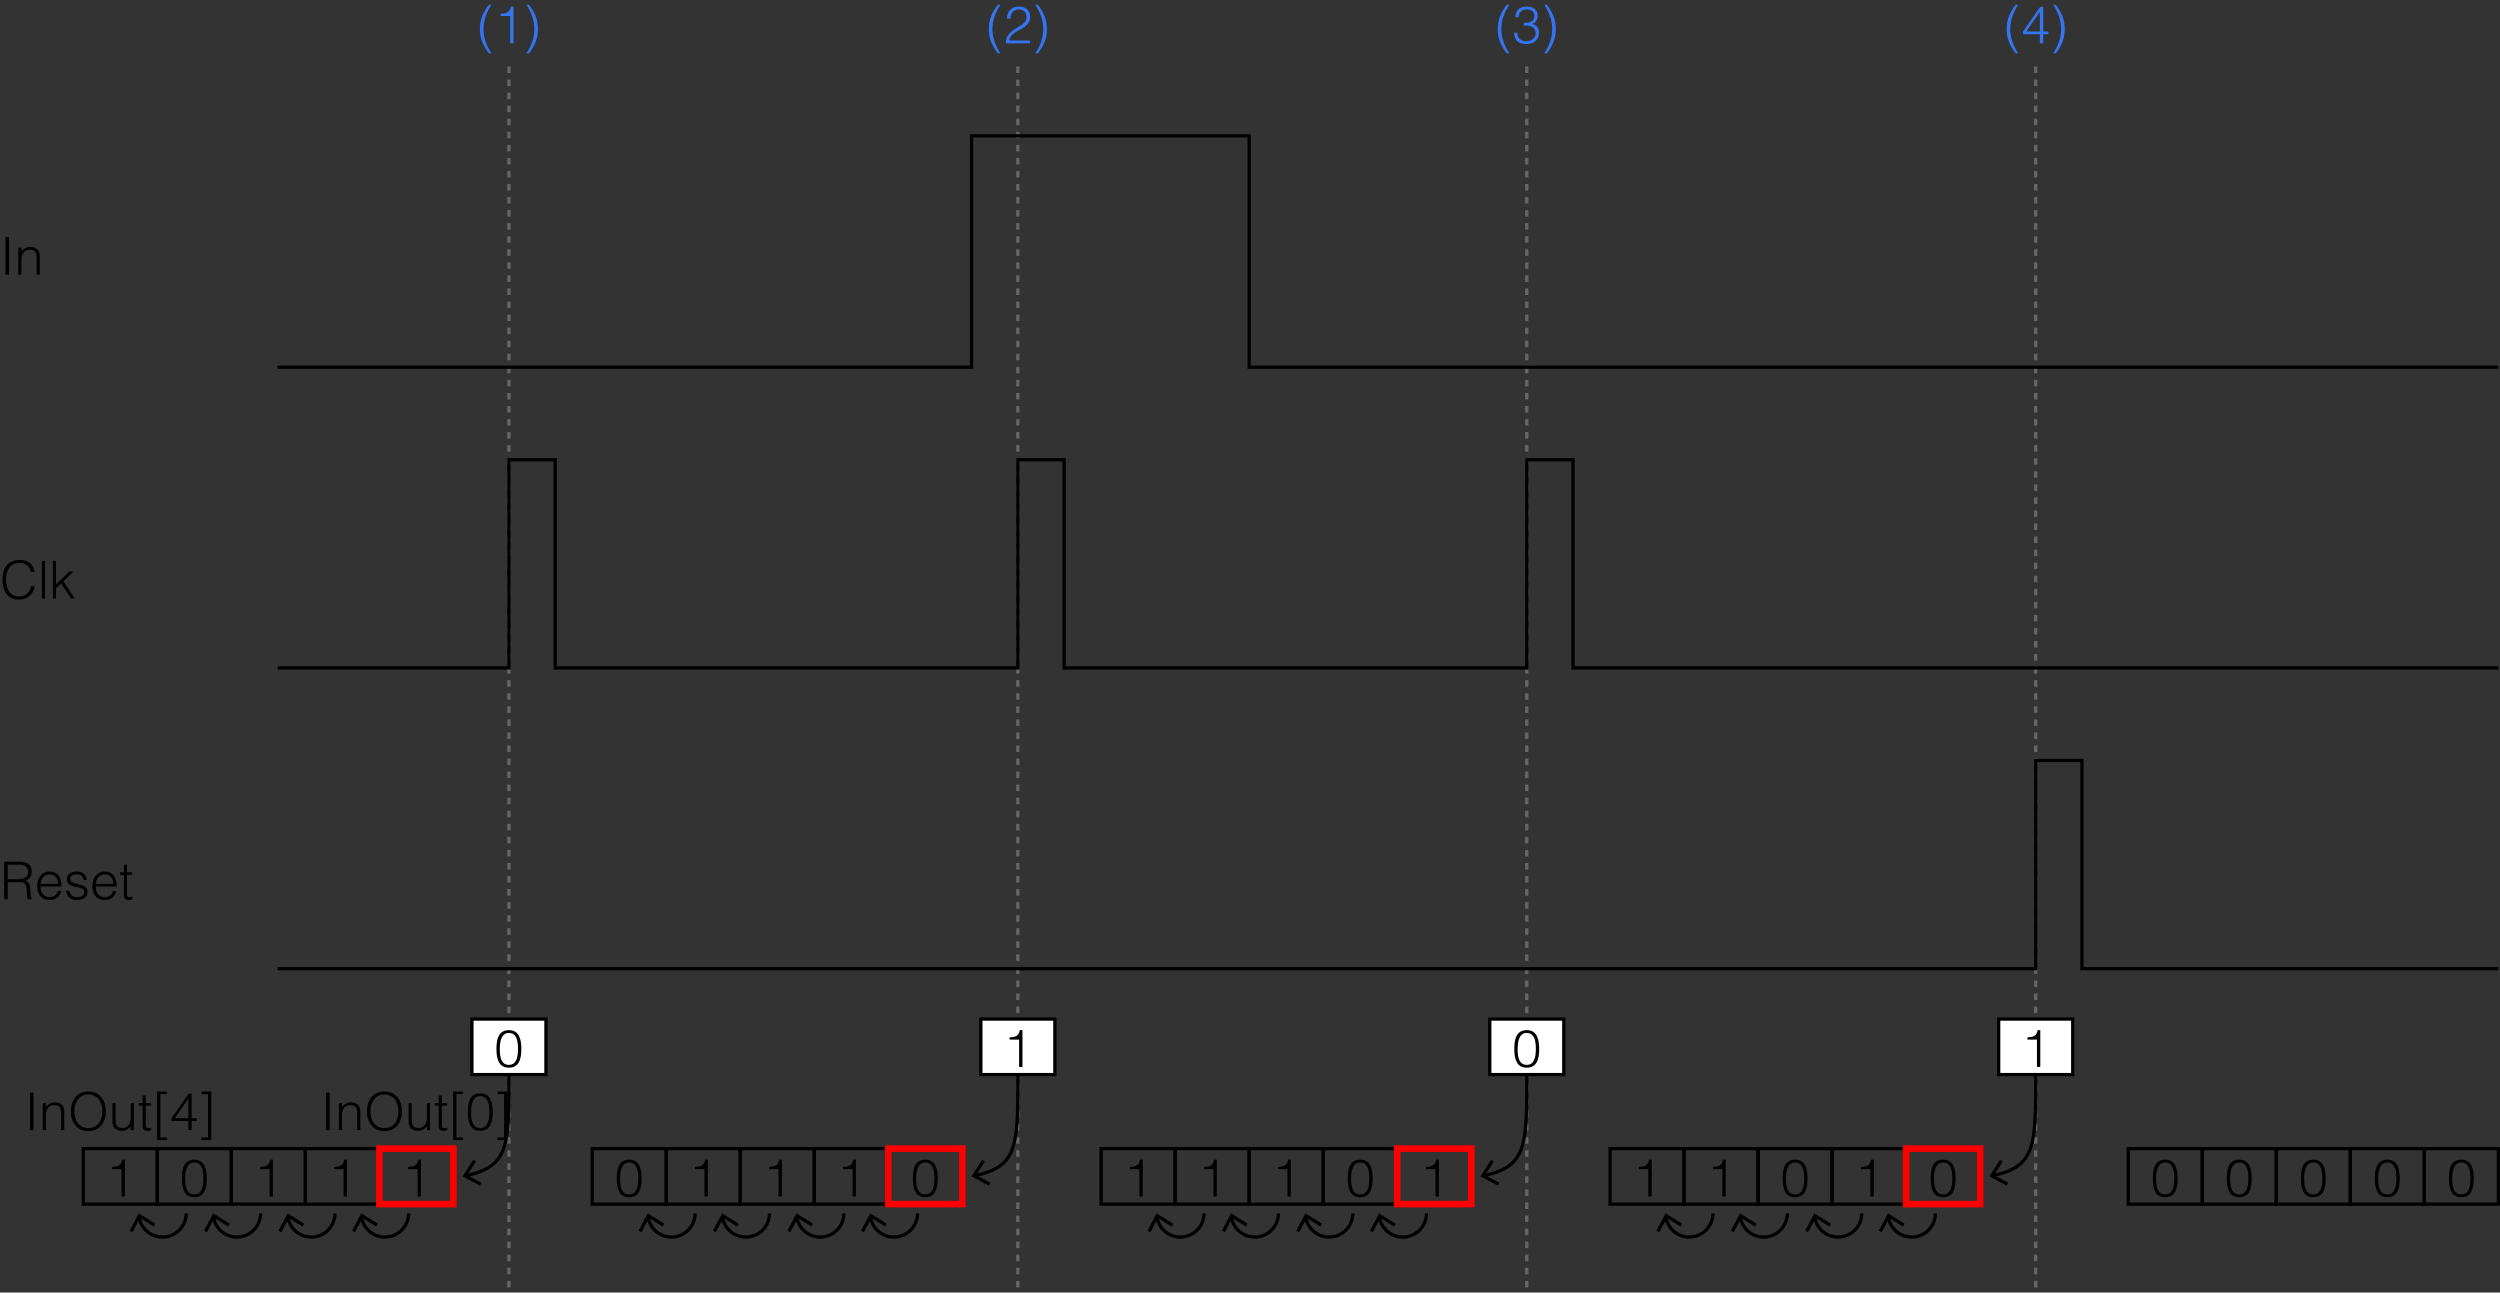<?xml version="1.0" encoding="utf-8"?>
<!-- Generator: Adobe Illustrator 28.2.0, SVG Export Plug-In . SVG Version: 6.00 Build 0)  -->
<svg version="1.1" xmlns="http://www.w3.org/2000/svg" xmlns:xlink="http://www.w3.org/1999/xlink" x="0px" y="0px"
	 width="382.927px" height="197.979px" viewBox="0 0 382.927 197.979" style="enable-background:new 0 0 382.927 197.979;"
	 xml:space="preserve">
<rect x="0" y="0" width="382.927" height="197.979" fill="#333333" stroke="none"/>
<style type="text/css">
	.st0{fill:none;stroke:#666666;stroke-width:0.5;stroke-miterlimit:10;stroke-dasharray:1;}
	.st1{fill:none;stroke:#000000;stroke-width:0.5;stroke-miterlimit:10;}
	.st2{fill:#3574F2;}
	.st3{fill:#FFFFFF;stroke:#000000;stroke-width:0.5;stroke-miterlimit:10;}
	.st4{fill:none;stroke:#FF0000;stroke-miterlimit:10;}
</style>
<g id="レイヤー_1">
	<g>
		<line class="st0" x1="77.953" y1="10.184" x2="77.953" y2="197.979"/>
		<line class="st0" x1="155.906" y1="10.184" x2="155.906" y2="197.979"/>
		<line class="st0" x1="233.858" y1="10.184" x2="233.858" y2="197.979"/>
		<line class="st0" x1="311.811" y1="10.184" x2="311.811" y2="197.979"/>
	</g>
	<g>
		<polyline class="st1" points="382.677,56.247 191.339,56.247 191.339,20.814 148.819,20.814 148.819,56.247 42.52,56.247 		"/>
	</g>
	<polyline class="st1" points="382.677,102.31 240.945,102.31 240.945,70.42 233.858,70.42 233.858,102.31 162.992,102.31 
		162.992,70.42 155.906,70.42 155.906,102.31 85.04,102.31 85.04,70.42 77.953,70.42 77.953,102.31 42.52,102.31 	"/>
	<polyline class="st1" points="382.677,148.373 318.898,148.373 318.898,116.483 311.811,116.483 311.811,148.373 42.52,148.373 	
		"/>
</g>
<g id="レイヤー_2">
	<g>
		<path d="M0.84,42.073v-5.757h0.544v5.757H0.84z"/>
		<path d="M3.281,42.073h-0.48v-4.142h0.48v0.576C3.665,38.1,4.04,37.82,4.616,37.82c0.504,0,0.968,0.16,1.263,0.591
			c0.2,0.296,0.208,0.608,0.208,0.952v2.71H5.607v-2.703c0-0.744-0.304-1.119-1.072-1.119c-0.591,0-0.999,0.384-1.151,0.808
			c-0.096,0.264-0.104,0.496-0.104,0.783V42.073z"/>
	</g>
	<g>
		<path d="M4.733,87.594c-0.224-0.983-0.832-1.359-1.815-1.359c-1.391,0-1.991,1.191-1.991,2.55c0,1.288,0.472,2.583,2.039,2.583
			c0.992,0,1.607-0.671,1.823-1.583h0.567c-0.256,1.111-0.951,2.047-2.495,2.047c-1.775,0-2.479-1.399-2.479-3.03
			c0-2.199,1.151-3.03,2.679-3.03c1.183,0,2.047,0.631,2.23,1.823H4.733z"/>
		<path d="M6.423,91.68v-5.757h0.48v5.757H6.423z"/>
		<path d="M8.095,91.68v-5.757h0.48v3.582l2.031-1.967h0.656L9.71,89.034l1.735,2.646H10.91L9.359,89.37l-0.784,0.743v1.567H8.095z"
			/>
	</g>
	<g>
		<path d="M1.183,135.128v2.615H0.64v-5.757h2.255c1.263,0,1.959,0.448,1.959,1.511c0,0.728-0.272,1.111-0.936,1.407
			c0.68,0.232,0.719,0.952,0.735,1.559c0.024,0.872,0.096,1.111,0.24,1.223v0.056h-0.6c-0.224-0.392-0.168-1.471-0.256-1.911
			c-0.128-0.624-0.6-0.704-1.143-0.704H1.183z M2.878,134.665c0.808,0,1.431-0.336,1.431-1.144c0-0.863-0.671-1.071-1.399-1.071
			H1.183v2.215H2.878z"/>
		<path d="M6.208,135.784c-0.008,0.896,0.472,1.639,1.391,1.639c0.624,0,1.111-0.344,1.255-0.952H9.39
			c-0.24,0.784-0.735,1.383-1.791,1.383c-1.327,0-1.903-0.943-1.903-2.167c0-1.208,0.72-2.199,1.903-2.199
			c1.135,0,1.831,0.808,1.823,2.295H6.208z M8.91,135.384c0-0.807-0.448-1.463-1.312-1.463c-0.848,0-1.295,0.68-1.391,1.463H8.91z"
			/>
		<path d="M10.639,136.447c0.152,0.712,0.52,0.976,1.239,0.976c0.696,0,1.023-0.368,1.023-0.768c0-1.199-2.654-0.352-2.654-1.983
			c0-0.688,0.536-1.184,1.455-1.184c0.896,0,1.479,0.368,1.599,1.304h-0.488c-0.088-0.64-0.52-0.872-1.119-0.872
			c-0.608,0-0.936,0.288-0.936,0.711c0,1.127,2.654,0.424,2.654,2.015c0,0.792-0.711,1.207-1.687,1.207s-1.535-0.624-1.575-1.407
			H10.639z"/>
		<path d="M14.655,135.784c-0.008,0.896,0.472,1.639,1.391,1.639c0.624,0,1.111-0.344,1.255-0.952h0.536
			c-0.24,0.784-0.735,1.383-1.791,1.383c-1.327,0-1.903-0.943-1.903-2.167c0-1.208,0.72-2.199,1.903-2.199
			c1.135,0,1.831,0.808,1.823,2.295H14.655z M17.358,135.384c0-0.807-0.448-1.463-1.312-1.463c-0.848,0-1.295,0.68-1.391,1.463
			H17.358z"/>
		<path d="M20.263,137.759c-0.112,0.024-0.32,0.096-0.552,0.096c-0.472,0-0.735-0.208-0.735-0.823V134h-0.583v-0.399h0.583v-1.151
			h0.479v1.151h0.776V134h-0.776v2.839c0,0.408,0.016,0.583,0.416,0.583c0.128,0,0.264-0.024,0.392-0.056V137.759z"/>
	</g>
	<g>
		<path class="st2" d="M75.28,0.731c-0.76,1.104-1.224,2.398-1.224,3.742c0,1.328,0.488,2.599,1.224,3.694h-0.408
			c-0.879-1.215-1.367-2.215-1.367-3.734c0-1.463,0.503-2.55,1.367-3.702H75.28z"/>
		<path class="st2" d="M78.144,2.451h-1.455V2.115c0.855-0.056,1.391-0.144,1.559-1.111h0.408V6.64h-0.512V2.451z"/>
		<path class="st2" d="M80.625,8.167c0.76-1.104,1.223-2.399,1.223-3.742c0-1.327-0.487-2.599-1.223-3.694h0.408
			C81.912,1.947,82.4,2.946,82.4,4.465c0,1.463-0.503,2.551-1.367,3.702H80.625z"/>
	</g>
	<g>
		<path class="st2" d="M153.233,0.731c-0.76,1.104-1.224,2.398-1.224,3.742c0,1.328,0.488,2.599,1.224,3.694h-0.408
			c-0.879-1.215-1.367-2.215-1.367-3.734c0-1.463,0.503-2.55,1.367-3.702H153.233z"/>
		<path class="st2" d="M154.234,2.85c0-1.111,0.72-1.847,1.831-1.847c1.135,0,1.735,0.695,1.735,1.559
			c0,1.495-1.615,1.871-2.455,2.51c-0.368,0.28-0.711,0.6-0.735,1.136h3.142V6.64h-3.686c0.008-0.536,0.08-0.959,0.44-1.375
			c1.175-1.359,2.734-1.344,2.734-2.671c0-0.735-0.544-1.159-1.239-1.159c-0.736,0-1.255,0.656-1.224,1.415H154.234z"/>
		<path class="st2" d="M158.578,8.167c0.76-1.104,1.223-2.399,1.223-3.742c0-1.327-0.487-2.599-1.223-3.694h0.408
			c0.879,1.215,1.367,2.215,1.367,3.734c0,1.463-0.503,2.551-1.367,3.702H158.578z"/>
	</g>
	<g>
		<path class="st2" d="M231.185,0.731c-0.76,1.104-1.224,2.398-1.224,3.742c0,1.328,0.488,2.599,1.224,3.694h-0.408
			c-0.879-1.215-1.367-2.215-1.367-3.734c0-1.463,0.503-2.55,1.367-3.702H231.185z"/>
		<path class="st2" d="M233.401,3.506c0.952,0.008,1.615-0.216,1.615-1.08c0-0.695-0.552-0.991-1.2-0.991
			c-0.719,0-1.207,0.504-1.207,1.207h-0.512c0-0.503,0.168-0.911,0.543-1.263c0.352-0.32,0.816-0.375,1.279-0.375
			c0.888,0,1.607,0.448,1.607,1.391c0,0.583-0.256,1.023-0.8,1.255c0.815,0.256,1,0.872,1,1.391c0,0.927-0.656,1.679-1.815,1.711
			c-1.303,0-1.887-0.432-2.007-1.743h0.512c0,0.855,0.567,1.311,1.399,1.311c0.816,0,1.432-0.608,1.399-1.271
			c-0.032-0.911-0.824-1.199-1.815-1.127V3.506z"/>
		<path class="st2" d="M236.53,8.167c0.76-1.104,1.223-2.399,1.223-3.742c0-1.327-0.487-2.599-1.223-3.694h0.408
			c0.879,1.215,1.367,2.215,1.367,3.734c0,1.463-0.503,2.551-1.367,3.702H236.53z"/>
	</g>
	<g>
		<path class="st2" d="M309.138,0.731c-0.76,1.104-1.224,2.398-1.224,3.742c0,1.328,0.488,2.599,1.224,3.694h-0.408
			c-0.879-1.215-1.367-2.215-1.367-3.734c0-1.463,0.503-2.55,1.367-3.702H309.138z"/>
		<path class="st2" d="M312.45,5.249h-2.574v-0.44l2.622-3.75h0.464v3.758h0.784v0.432h-0.784V6.64h-0.512V5.249z M310.379,4.817
			h2.071v-2.99L310.379,4.817z"/>
		<path class="st2" d="M314.483,8.167c0.76-1.104,1.223-2.399,1.223-3.742c0-1.327-0.487-2.599-1.223-3.694h0.408
			c0.879,1.215,1.367,2.215,1.367,3.734c0,1.463-0.503,2.551-1.367,3.702H314.483z"/>
	</g>
	<g>
		<g>
			<g>
				<path d="M63.97,179.076h-1.455v-0.335c0.855-0.056,1.391-0.144,1.559-1.111h0.408v5.637H63.97V179.076z"/>
			</g>
		</g>
		<g>
			<rect x="46.772" y="175.933" class="st1" width="11.339" height="8.504"/>
			<g>
				<path d="M52.631,179.076h-1.455v-0.335c0.855-0.056,1.391-0.144,1.559-1.111h0.408v5.637h-0.512V179.076z"/>
			</g>
		</g>
		<g>
			<rect x="35.433" y="175.933" class="st1" width="11.339" height="8.504"/>
			<g>
				<path d="M41.292,179.076h-1.455v-0.335c0.855-0.056,1.391-0.144,1.559-1.111h0.408v5.637h-0.512V179.076z"/>
			</g>
		</g>
		<g>
			<rect x="24.095" y="175.933" class="st1" width="11.339" height="8.504"/>
			<g>
				<path d="M31.666,180.547c0,1.495-0.352,2.83-1.903,2.83c-1.559,0-1.911-1.327-1.911-2.886c0-1.423,0.288-2.862,1.911-2.862
					C31.434,177.629,31.666,179.236,31.666,180.547z M29.747,178.061c-1.119,0-1.383,1.239-1.383,2.487
					c0,1.447,0.32,2.398,1.399,2.398c1.215,0,1.391-1.319,1.391-2.455C31.154,179.276,30.938,178.061,29.747,178.061z"/>
			</g>
		</g>
		<g>
			<rect x="12.756" y="175.933" class="st1" width="11.339" height="8.504"/>
			<g>
				<path d="M18.616,179.076h-1.455v-0.335c0.855-0.056,1.391-0.144,1.559-1.111h0.408v5.637h-0.512V179.076z"/>
			</g>
		</g>
		<g>
			<path d="M49.947,173.098v-5.757h0.544v5.757H49.947z"/>
			<path d="M52.387,173.098h-0.479v-4.142h0.479v0.576c0.384-0.408,0.76-0.688,1.335-0.688c0.504,0,0.967,0.16,1.263,0.591
				c0.2,0.296,0.208,0.608,0.208,0.952v2.71h-0.479v-2.703c0-0.744-0.304-1.119-1.072-1.119c-0.591,0-1,0.384-1.151,0.808
				c-0.096,0.264-0.104,0.496-0.104,0.783V173.098z"/>
			<path d="M58.858,167.189c1.799,0,2.711,1.351,2.711,3.038c0,1.655-0.912,3.022-2.687,3.022c-1.775,0-2.679-1.367-2.679-3.022
				C56.196,168.548,57.139,167.189,58.858,167.189z M61.025,170.227c0-1.599-0.824-2.574-2.151-2.574
				c-1.479,0-2.127,1.239-2.127,2.574c0,1.359,0.64,2.559,2.143,2.559C60.385,172.786,61.025,171.57,61.025,170.227z"/>
			<path d="M65.386,168.956h0.479v4.142h-0.479v-0.576c-0.256,0.288-0.608,0.688-1.335,0.688c-1.104,0-1.471-0.664-1.471-1.527
				v-2.727h0.479v2.718c0,0.712,0.312,1.104,1.063,1.104c0.792,0,1.264-0.656,1.264-1.567V168.956z"/>
			<path d="M68.482,173.114c-0.112,0.024-0.32,0.096-0.552,0.096c-0.472,0-0.735-0.208-0.735-0.823v-3.03h-0.583v-0.4h0.583v-1.151
				h0.479v1.151h0.776v0.4h-0.776v2.838c0,0.408,0.016,0.583,0.416,0.583c0.128,0,0.264-0.024,0.392-0.056V173.114z"/>
			<path d="M69.403,174.625v-7.436h1.527v0.4h-1.016v6.636h1v0.4H69.403z"/>
			<path d="M75.465,170.379c0,1.495-0.352,2.83-1.903,2.83c-1.559,0-1.911-1.327-1.911-2.886c0-1.423,0.288-2.862,1.911-2.862
				C75.234,167.461,75.465,169.068,75.465,170.379z M73.546,167.893c-1.119,0-1.383,1.239-1.383,2.487
				c0,1.447,0.32,2.398,1.399,2.398c1.215,0,1.391-1.319,1.391-2.455C74.954,169.108,74.738,167.893,73.546,167.893z"/>
			<path d="M77.723,174.625h-1.527v-0.4h1.016v-6.636h-1v-0.4h1.511V174.625z"/>
		</g>
		<g>
			<path d="M4.593,173.098v-5.757h0.544v5.757H4.593z"/>
			<path d="M7.033,173.098H6.553v-4.142h0.479v0.576c0.384-0.408,0.76-0.688,1.335-0.688c0.504,0,0.967,0.16,1.263,0.591
				c0.2,0.296,0.208,0.608,0.208,0.952v2.71H9.36v-2.703c0-0.744-0.304-1.119-1.072-1.119c-0.591,0-1,0.384-1.151,0.808
				c-0.096,0.264-0.104,0.496-0.104,0.783V173.098z"/>
			<path d="M13.503,167.189c1.799,0,2.711,1.351,2.711,3.038c0,1.655-0.912,3.022-2.687,3.022c-1.775,0-2.679-1.367-2.679-3.022
				C10.841,168.548,11.785,167.189,13.503,167.189z M15.67,170.227c0-1.599-0.824-2.574-2.151-2.574
				c-1.479,0-2.127,1.239-2.127,2.574c0,1.359,0.64,2.559,2.143,2.559C15.031,172.786,15.67,171.57,15.67,170.227z"/>
			<path d="M20.032,168.956h0.479v4.142h-0.479v-0.576c-0.256,0.288-0.608,0.688-1.335,0.688c-1.104,0-1.471-0.664-1.471-1.527
				v-2.727h0.479v2.718c0,0.712,0.312,1.104,1.063,1.104c0.792,0,1.264-0.656,1.264-1.567V168.956z"/>
			<path d="M23.128,173.114c-0.112,0.024-0.32,0.096-0.552,0.096c-0.472,0-0.735-0.208-0.735-0.823v-3.03h-0.583v-0.4h0.583v-1.151
				h0.479v1.151h0.776v0.4H22.32v2.838c0,0.408,0.016,0.583,0.416,0.583c0.128,0,0.264-0.024,0.392-0.056V173.114z"/>
			<path d="M24.049,174.625v-7.436h1.527v0.4h-1.016v6.636h1v0.4H24.049z"/>
			<path d="M28.848,171.707h-2.575v-0.44l2.623-3.75h0.463v3.758h0.784v0.432h-0.784v1.391h-0.512V171.707z M26.777,171.275h2.071
				v-2.991L26.777,171.275z"/>
			<path d="M32.368,174.625h-1.527v-0.4h1.016v-6.636h-1v-0.4h1.511V174.625z"/>
		</g>
		<g>
			<rect x="72.284" y="156.09" class="st3" width="11.339" height="8.504"/>
			<g>
				<path d="M79.855,160.705c0,1.495-0.352,2.83-1.903,2.83c-1.559,0-1.911-1.327-1.911-2.886c0-1.423,0.288-2.862,1.911-2.862
					C79.624,157.786,79.855,159.393,79.855,160.705z M77.936,158.218c-1.119,0-1.383,1.239-1.383,2.487
					c0,1.447,0.32,2.398,1.399,2.398c1.215,0,1.391-1.319,1.391-2.455C79.343,159.433,79.127,158.218,77.936,158.218z"/>
			</g>
		</g>
		<g>
			<g>
				<path class="st1" d="M77.953,164.594c0,11.048,0,14.022-6.555,15.479"/>
				<g>
					<polygon points="72.476,177.65 72.899,177.918 71.576,179.999 73.748,181.166 73.511,181.606 70.866,180.184 					"/>
				</g>
			</g>
		</g>
		<g>
			<g>
				<path class="st1" d="M62.589,185.854c0,2.006-1.623,3.628-3.628,3.628c-1.822,0-3.327-1.339-3.588-3.087"/>
				<g>
					<polygon points="57.879,187.445 57.614,187.87 55.524,186.563 54.372,188.743 53.93,188.509 55.333,185.854 					"/>
				</g>
			</g>
		</g>
		<g>
			<g>
				<path class="st1" d="M51.307,185.854c0,2.006-1.623,3.628-3.628,3.628c-1.822,0-3.327-1.339-3.588-3.087"/>
				<g>
					<polygon points="46.597,187.445 46.332,187.87 44.242,186.563 43.091,188.743 42.648,188.509 44.051,185.854 					"/>
				</g>
			</g>
		</g>
		<g>
			<g>
				<path class="st1" d="M39.912,185.854c0,2.006-1.623,3.628-3.628,3.628c-1.822,0-3.327-1.339-3.588-3.087"/>
				<g>
					<polygon points="35.202,187.445 34.937,187.87 32.847,186.563 31.695,188.743 31.253,188.509 32.656,185.854 					"/>
				</g>
			</g>
		</g>
		<g>
			<g>
				<path class="st1" d="M28.517,185.854c0,2.006-1.623,3.628-3.628,3.628c-1.822,0-3.327-1.339-3.588-3.087"/>
				<g>
					<polygon points="23.806,187.445 23.541,187.87 21.451,186.563 20.3,188.743 19.858,188.509 21.261,185.854 					"/>
				</g>
			</g>
		</g>
	</g>
	<g>
		<g>
			<g>
				<path d="M143.634,180.547c0,1.495-0.352,2.83-1.903,2.83c-1.559,0-1.911-1.327-1.911-2.886c0-1.423,0.288-2.862,1.911-2.862
					C143.402,177.629,143.634,179.236,143.634,180.547z M141.715,178.061c-1.12,0-1.383,1.239-1.383,2.487
					c0,1.447,0.32,2.398,1.399,2.398c1.215,0,1.392-1.319,1.392-2.455C143.123,179.276,142.906,178.061,141.715,178.061z"/>
			</g>
		</g>
		<g>
			<rect x="124.725" y="175.933" class="st1" width="11.339" height="8.504"/>
			<g>
				<path d="M130.585,179.076h-1.455v-0.335c0.855-0.056,1.391-0.144,1.559-1.111h0.408v5.637h-0.512V179.076z"/>
			</g>
		</g>
		<g>
			<rect x="113.386" y="175.933" class="st1" width="11.339" height="8.504"/>
			<g>
				<path d="M119.246,179.076h-1.455v-0.335c0.855-0.056,1.391-0.144,1.559-1.111h0.408v5.637h-0.512V179.076z"/>
			</g>
		</g>
		<g>
			<rect x="102.047" y="175.933" class="st1" width="11.339" height="8.504"/>
			<g>
				<path d="M107.907,179.076h-1.455v-0.335c0.855-0.056,1.391-0.144,1.559-1.111h0.408v5.637h-0.512V179.076z"/>
			</g>
		</g>
		<g>
			<rect x="90.709" y="175.933" class="st1" width="11.339" height="8.504"/>
			<g>
				<path d="M98.28,180.547c0,1.495-0.352,2.83-1.903,2.83c-1.559,0-1.911-1.327-1.911-2.886c0-1.423,0.288-2.862,1.911-2.862
					C98.048,177.629,98.28,179.236,98.28,180.547z M96.361,178.061c-1.12,0-1.383,1.239-1.383,2.487c0,1.447,0.32,2.398,1.399,2.398
					c1.215,0,1.392-1.319,1.392-2.455C97.768,179.276,97.552,178.061,96.361,178.061z"/>
			</g>
		</g>
		<g>
			<rect x="150.236" y="156.09" class="st3" width="11.339" height="8.504"/>
			<g>
				<path d="M156.097,159.233h-1.455v-0.335c0.855-0.056,1.391-0.144,1.559-1.111h0.408v5.637h-0.512V159.233z"/>
			</g>
		</g>
		<g>
			<g>
				<path class="st1" d="M155.906,164.594c0,11.048,0,14.022-6.555,15.479"/>
				<g>
					<polygon points="150.429,177.65 150.852,177.918 149.529,179.999 151.701,181.166 151.464,181.606 148.819,180.184 					"/>
				</g>
			</g>
		</g>
		<g>
			<g>
				<path class="st1" d="M140.542,185.854c0,2.006-1.623,3.628-3.628,3.628c-1.822,0-3.328-1.339-3.588-3.087"/>
				<g>
					<polygon points="135.832,187.445 135.567,187.87 133.477,186.563 132.325,188.743 131.883,188.509 133.286,185.854 					"/>
				</g>
			</g>
		</g>
		<g>
			<g>
				<path class="st1" d="M129.26,185.854c0,2.006-1.623,3.628-3.628,3.628c-1.822,0-3.327-1.339-3.588-3.087"/>
				<g>
					<polygon points="124.55,187.445 124.285,187.87 122.195,186.563 121.043,188.743 120.601,188.509 122.004,185.854 					"/>
				</g>
			</g>
		</g>
		<g>
			<g>
				<path class="st1" d="M117.865,185.854c0,2.006-1.623,3.628-3.628,3.628c-1.822,0-3.327-1.339-3.588-3.087"/>
				<g>
					<polygon points="113.154,187.445 112.889,187.87 110.799,186.563 109.648,188.743 109.206,188.509 110.609,185.854 					"/>
				</g>
			</g>
		</g>
		<g>
			<g>
				<path class="st1" d="M106.469,185.854c0,2.006-1.623,3.628-3.628,3.628c-1.822,0-3.327-1.339-3.588-3.087"/>
				<g>
					<polygon points="101.759,187.445 101.494,187.87 99.404,186.563 98.253,188.743 97.81,188.509 99.213,185.854 					"/>
				</g>
			</g>
		</g>
	</g>
	<g>
		<g>
			<path d="M219.876,179.076h-1.455v-0.335c0.855-0.056,1.391-0.144,1.559-1.111h0.408v5.637h-0.512V179.076z"/>
		</g>
	</g>
	<g>
		<rect x="202.677" y="175.933" class="st1" width="11.339" height="8.504"/>
		<g>
			<path d="M210.249,180.547c0,1.495-0.352,2.83-1.903,2.83c-1.559,0-1.911-1.327-1.911-2.886c0-1.423,0.288-2.862,1.911-2.862
				C210.017,177.629,210.249,179.236,210.249,180.547z M208.33,178.061c-1.119,0-1.383,1.239-1.383,2.487
				c0,1.447,0.32,2.398,1.399,2.398c1.215,0,1.391-1.319,1.391-2.455C209.737,179.276,209.521,178.061,208.33,178.061z"/>
		</g>
	</g>
	<g>
		<rect x="191.339" y="175.933" class="st1" width="11.339" height="8.504"/>
		<g>
			<path d="M197.199,179.076h-1.455v-0.335c0.855-0.056,1.391-0.144,1.559-1.111h0.408v5.637h-0.512V179.076z"/>
		</g>
	</g>
	<g>
		<rect x="180" y="175.933" class="st1" width="11.339" height="8.504"/>
		<g>
			<path d="M185.86,179.076h-1.455v-0.335c0.855-0.056,1.391-0.144,1.559-1.111h0.408v5.637h-0.512V179.076z"/>
		</g>
	</g>
	<g>
		<rect x="168.662" y="175.933" class="st1" width="11.339" height="8.504"/>
		<g>
			<path d="M174.522,179.076h-1.455v-0.335c0.855-0.056,1.391-0.144,1.559-1.111h0.408v5.637h-0.512V179.076z"/>
		</g>
	</g>
	<g>
		<rect x="228.189" y="156.09" class="st3" width="11.339" height="8.504"/>
		<g>
			<path d="M235.76,160.705c0,1.495-0.352,2.83-1.903,2.83c-1.559,0-1.911-1.327-1.911-2.886c0-1.423,0.288-2.862,1.911-2.862
				C235.529,157.786,235.76,159.393,235.76,160.705z M233.841,158.218c-1.119,0-1.383,1.239-1.383,2.487
				c0,1.447,0.32,2.398,1.399,2.398c1.215,0,1.391-1.319,1.391-2.455C235.249,159.433,235.033,158.218,233.841,158.218z"/>
		</g>
	</g>
	<g>
		<g>
			<path class="st1" d="M233.858,164.594c0,11.048,0,14.022-6.555,15.479"/>
			<g>
				<polygon points="228.382,177.65 228.804,177.918 227.482,179.999 229.654,181.166 229.417,181.606 226.772,180.184 				"/>
			</g>
		</g>
	</g>
	<g>
		<g>
			<path class="st1" d="M218.495,185.854c0,2.006-1.623,3.628-3.628,3.628c-1.822,0-3.327-1.339-3.588-3.087"/>
			<g>
				<polygon points="213.784,187.445 213.519,187.87 211.429,186.563 210.278,188.743 209.836,188.509 211.238,185.854 				"/>
			</g>
		</g>
	</g>
	<g>
		<g>
			<path class="st1" d="M207.213,185.854c0,2.006-1.623,3.628-3.628,3.628c-1.822,0-3.327-1.339-3.588-3.087"/>
			<g>
				<polygon points="202.502,187.445 202.238,187.87 200.147,186.563 198.996,188.743 198.554,188.509 199.957,185.854 				"/>
			</g>
		</g>
	</g>
	<g>
		<g>
			<path class="st1" d="M195.818,185.854c0,2.006-1.623,3.628-3.628,3.628c-1.822,0-3.327-1.339-3.588-3.087"/>
			<g>
				<polygon points="191.107,187.445 190.842,187.87 188.752,186.563 187.601,188.743 187.158,188.509 188.561,185.854 				"/>
			</g>
		</g>
	</g>
	<g>
		<g>
			<path class="st1" d="M184.422,185.854c0,2.006-1.623,3.628-3.628,3.628c-1.822,0-3.327-1.339-3.588-3.087"/>
			<g>
				<polygon points="179.712,187.445 179.447,187.87 177.357,186.563 176.206,188.743 175.763,188.509 177.166,185.854 				"/>
			</g>
		</g>
	</g>
	<g>
		<rect x="371.339" y="175.933" class="st1" width="11.339" height="8.504"/>
		<g>
			<path d="M378.91,180.547c0,1.495-0.352,2.83-1.903,2.83c-1.559,0-1.911-1.327-1.911-2.886c0-1.423,0.288-2.862,1.911-2.862
				C378.678,177.629,378.91,179.236,378.91,180.547z M376.991,178.061c-1.119,0-1.383,1.239-1.383,2.487
				c0,1.447,0.32,2.398,1.399,2.398c1.215,0,1.391-1.319,1.391-2.455C378.398,179.276,378.182,178.061,376.991,178.061z"/>
		</g>
	</g>
	<g>
		<rect x="360" y="175.933" class="st1" width="11.339" height="8.504"/>
		<g>
			<path d="M367.571,180.547c0,1.495-0.352,2.83-1.903,2.83c-1.559,0-1.911-1.327-1.911-2.886c0-1.423,0.288-2.862,1.911-2.862
				C367.339,177.629,367.571,179.236,367.571,180.547z M365.652,178.061c-1.119,0-1.383,1.239-1.383,2.487
				c0,1.447,0.32,2.398,1.399,2.398c1.215,0,1.391-1.319,1.391-2.455C367.059,179.276,366.843,178.061,365.652,178.061z"/>
		</g>
	</g>
	<g>
		<rect x="348.662" y="175.933" class="st1" width="11.339" height="8.504"/>
		<g>
			<path d="M356.233,180.547c0,1.495-0.352,2.83-1.903,2.83c-1.559,0-1.911-1.327-1.911-2.886c0-1.423,0.288-2.862,1.911-2.862
				C356.001,177.629,356.233,179.236,356.233,180.547z M354.314,178.061c-1.119,0-1.383,1.239-1.383,2.487
				c0,1.447,0.32,2.398,1.399,2.398c1.215,0,1.391-1.319,1.391-2.455C355.721,179.276,355.505,178.061,354.314,178.061z"/>
		</g>
	</g>
	<g>
		<rect x="337.323" y="175.933" class="st1" width="11.339" height="8.504"/>
		<g>
			<path d="M344.894,180.547c0,1.495-0.352,2.83-1.903,2.83c-1.559,0-1.911-1.327-1.911-2.886c0-1.423,0.288-2.862,1.911-2.862
				C344.663,177.629,344.894,179.236,344.894,180.547z M342.975,178.061c-1.119,0-1.383,1.239-1.383,2.487
				c0,1.447,0.32,2.398,1.399,2.398c1.215,0,1.391-1.319,1.391-2.455C344.382,179.276,344.167,178.061,342.975,178.061z"/>
		</g>
	</g>
	<g>
		<rect x="325.984" y="175.933" class="st1" width="11.339" height="8.504"/>
		<g>
			<path d="M333.555,180.547c0,1.495-0.352,2.83-1.903,2.83c-1.559,0-1.911-1.327-1.911-2.886c0-1.423,0.288-2.862,1.911-2.862
				C333.324,177.629,333.555,179.236,333.555,180.547z M331.636,178.061c-1.119,0-1.383,1.239-1.383,2.487
				c0,1.447,0.32,2.398,1.399,2.398c1.215,0,1.391-1.319,1.391-2.455C333.043,179.276,332.828,178.061,331.636,178.061z"/>
		</g>
	</g>
	<g>
		<g>
			<g>
				<path d="M299.54,180.547c0,1.495-0.352,2.83-1.903,2.83c-1.559,0-1.911-1.327-1.911-2.886c0-1.423,0.288-2.862,1.911-2.862
					C299.308,177.629,299.54,179.236,299.54,180.547z M297.621,178.061c-1.119,0-1.383,1.239-1.383,2.487
					c0,1.447,0.32,2.398,1.399,2.398c1.215,0,1.391-1.319,1.391-2.455C299.028,179.276,298.812,178.061,297.621,178.061z"/>
			</g>
		</g>
		<g>
			<rect x="280.63" y="175.933" class="st1" width="11.339" height="8.504"/>
			<g>
				<path d="M286.49,179.076h-1.455v-0.335c0.855-0.056,1.391-0.144,1.559-1.111h0.408v5.637h-0.512V179.076z"/>
			</g>
		</g>
		<g>
			<rect x="269.292" y="175.933" class="st1" width="11.339" height="8.504"/>
			<g>
				<path d="M276.863,180.547c0,1.495-0.352,2.83-1.903,2.83c-1.559,0-1.911-1.327-1.911-2.886c0-1.423,0.288-2.862,1.911-2.862
					C276.631,177.629,276.863,179.236,276.863,180.547z M274.944,178.061c-1.119,0-1.383,1.239-1.383,2.487
					c0,1.447,0.32,2.398,1.399,2.398c1.215,0,1.391-1.319,1.391-2.455C276.351,179.276,276.135,178.061,274.944,178.061z"/>
			</g>
		</g>
		<g>
			<rect x="257.953" y="175.933" class="st1" width="11.339" height="8.504"/>
			<g>
				<path d="M263.812,179.076h-1.455v-0.335c0.855-0.056,1.391-0.144,1.559-1.111h0.408v5.637h-0.512V179.076z"/>
			</g>
		</g>
		<g>
			<rect x="246.614" y="175.933" class="st1" width="11.339" height="8.504"/>
			<g>
				<path d="M252.474,179.076h-1.455v-0.335c0.855-0.056,1.391-0.144,1.559-1.111h0.408v5.637h-0.512V179.076z"/>
			</g>
		</g>
		<g>
			<rect x="306.142" y="156.09" class="st3" width="11.339" height="8.504"/>
			<g>
				<path d="M312.001,159.233h-1.455v-0.335c0.855-0.056,1.391-0.144,1.559-1.111h0.408v5.637h-0.512V159.233z"/>
			</g>
		</g>
		<g>
			<g>
				<path class="st1" d="M311.811,164.594c0,11.048,0,14.022-6.555,15.479"/>
				<g>
					<polygon points="306.335,177.65 306.757,177.918 305.435,179.999 307.607,181.166 307.369,181.606 304.724,180.184 					"/>
				</g>
			</g>
		</g>
		<g>
			<g>
				<path class="st1" d="M296.447,185.854c0,2.006-1.623,3.628-3.628,3.628c-1.822,0-3.327-1.339-3.588-3.087"/>
				<g>
					<polygon points="291.737,187.445 291.472,187.87 289.382,186.563 288.231,188.743 287.788,188.509 289.191,185.854 					"/>
				</g>
			</g>
		</g>
		<g>
			<g>
				<path class="st1" d="M285.166,185.854c0,2.006-1.623,3.628-3.628,3.628c-1.822,0-3.328-1.339-3.588-3.087"/>
				<g>
					<polygon points="280.455,187.445 280.19,187.87 278.1,186.563 276.949,188.743 276.507,188.509 277.909,185.854 					"/>
				</g>
			</g>
		</g>
		<g>
			<g>
				<path class="st1" d="M273.77,185.854c0,2.006-1.623,3.628-3.628,3.628c-1.822,0-3.327-1.339-3.588-3.087"/>
				<g>
					<polygon points="269.06,187.445 268.795,187.87 266.705,186.563 265.554,188.743 265.111,188.509 266.514,185.854 					"/>
				</g>
			</g>
		</g>
		<g>
			<g>
				<path class="st1" d="M262.375,185.854c0,2.006-1.623,3.628-3.628,3.628c-1.822,0-3.327-1.339-3.588-3.087"/>
				<g>
					<polygon points="257.665,187.445 257.4,187.87 255.31,186.563 254.158,188.743 253.716,188.509 255.119,185.854 					"/>
				</g>
			</g>
		</g>
	</g>
	<rect x="58.11" y="175.933" class="st4" width="11.339" height="8.504"/>
	<rect x="136.063" y="175.933" class="st4" width="11.339" height="8.504"/>
	<rect x="214.016" y="175.933" class="st4" width="11.339" height="8.504"/>
	<rect x="291.969" y="175.933" class="st4" width="11.339" height="8.504"/>
	<g>
	</g>
	<g>
	</g>
	<g>
	</g>
	<g>
	</g>
	<g>
	</g>
	<g>
	</g>
	<g>
	</g>
	<g>
	</g>
	<g>
	</g>
	<g>
	</g>
	<g>
	</g>
	<g>
	</g>
	<g>
	</g>
	<g>
	</g>
	<g>
	</g>
	<g>
	</g>
</g>
</svg>
